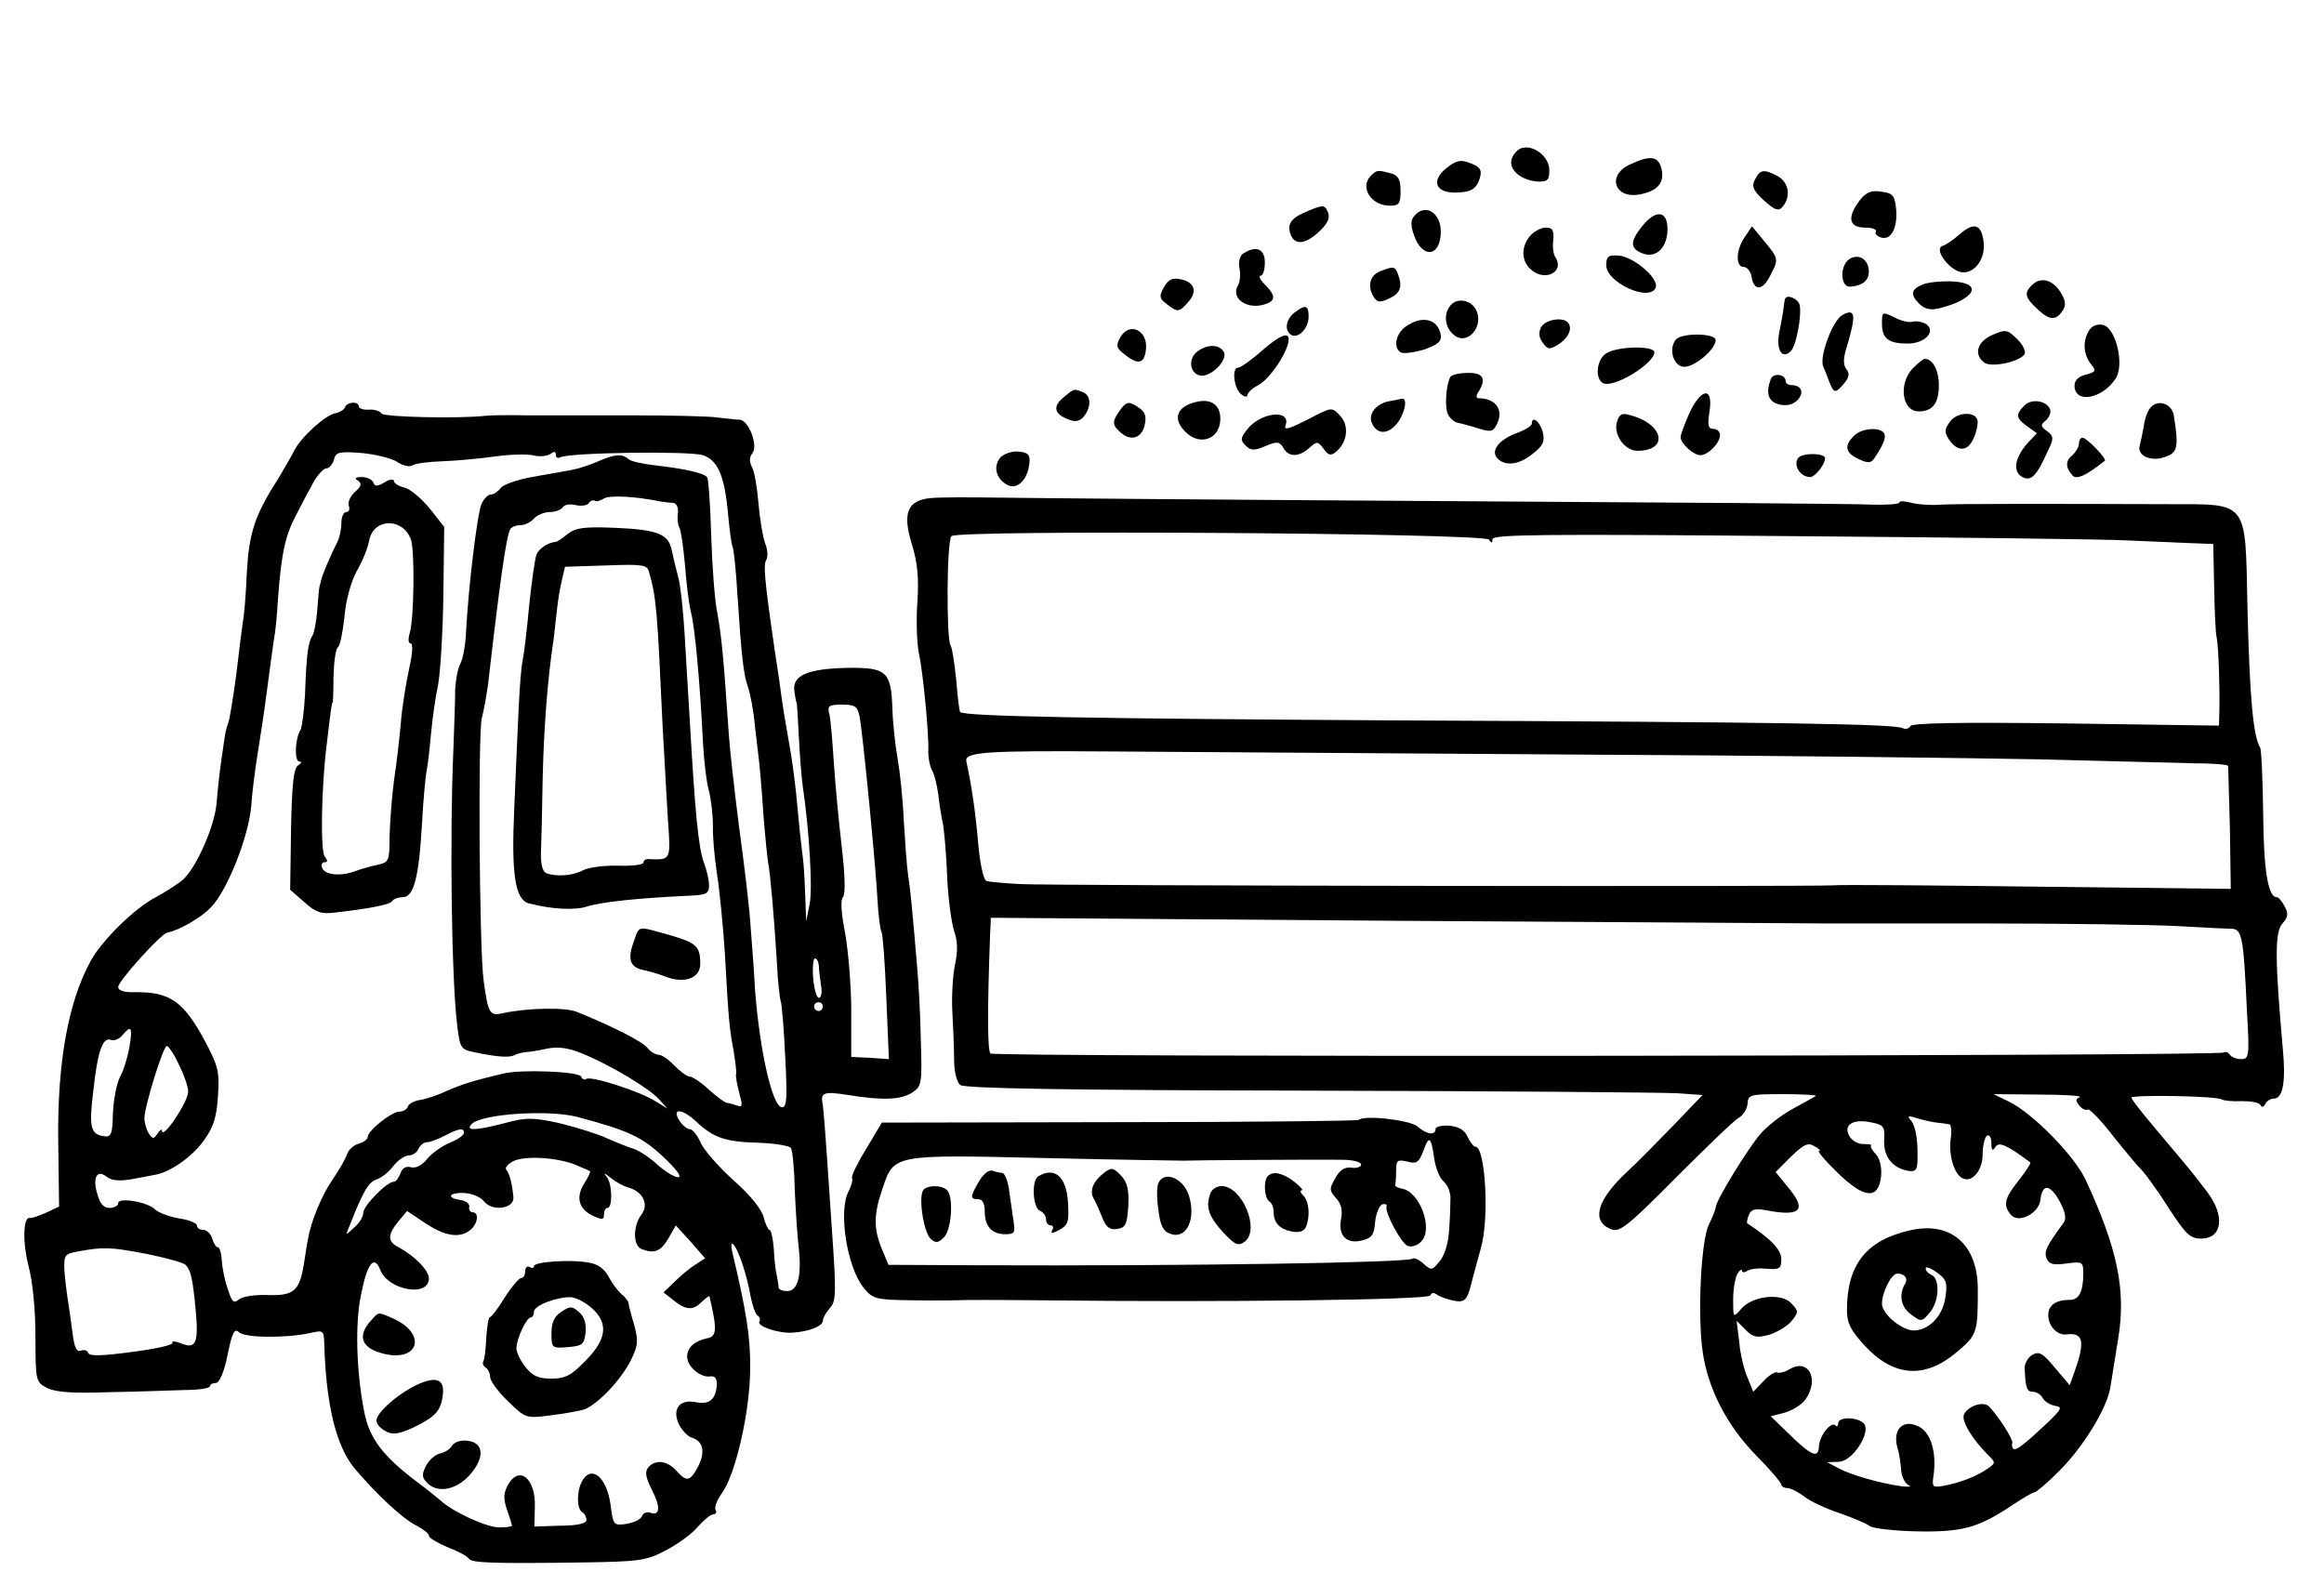 <?xml version="1.0" standalone="no"?>
<!DOCTYPE svg PUBLIC "-//W3C//DTD SVG 20010904//EN"
 "http://www.w3.org/TR/2001/REC-SVG-20010904/DTD/svg10.dtd">
<svg version="1.0" xmlns="http://www.w3.org/2000/svg"
 width="531pt" height="359pt" viewBox="0 0 531 359"
 preserveAspectRatio="xMidYMid meet">
<g transform="translate(0,359) scale(0.1,-0.1)"
fill="#000000" stroke="none">
<path d="M3478 3252 c-9 -2 -20 -13 -24 -25 -8 -25 22 -50 62 -52 20 0 24 4
24 26 0 30 -34 58 -62 51z"/>
<path d="M3305 3206 c-35 -28 -26 -56 19 -56 38 0 51 9 58 36 4 16 -1 23 -22
31 -23 9 -32 7 -55 -11z"/>
<path d="M3726 3215 c-56 -24 -38 -81 22 -69 40 8 56 27 48 59 -7 28 -25 31
-70 10z"/>
<path d="M3132 3188 c-26 -26 1 -68 44 -68 21 0 24 5 24 34 0 26 -5 35 -22 40
-31 8 -32 8 -46 -6z"/>
<path d="M4010 3180 c-8 -15 -5 -24 17 -45 31 -28 38 -30 50 -12 15 23 8 52
-16 65 -31 16 -39 15 -51 -8z"/>
<path d="M4249 3132 c-29 -38 -25 -62 12 -62 16 0 28 -4 25 -9 -3 -5 3 -11 13
-14 23 -6 38 25 33 69 -3 27 -8 33 -33 36 -23 4 -35 -1 -50 -20z"/>
<path d="M2991 3109 c-38 -15 -49 -28 -44 -49 8 -30 31 -31 64 -2 21 19 28 32
24 45 -8 19 -10 20 -44 6z"/>
<path d="M3231 3096 c-8 -9 -8 -22 0 -44 19 -54 60 -49 61 7 1 45 -36 68 -61
37z"/>
<path d="M3752 3073 c-28 -35 -28 -51 1 -62 31 -12 57 13 57 56 0 42 -27 45
-58 6z"/>
<path d="M4478 3055 c-15 -13 -32 -25 -40 -27 -20 -7 16 -56 44 -60 30 -4 56
32 50 71 -5 39 -22 44 -54 16z"/>
<path d="M3497 3052 c-21 -23 -22 -56 -1 -76 31 -31 80 -9 58 26 -5 7 -7 25
-5 40 2 22 -2 28 -17 28 -10 0 -26 -8 -35 -18z"/>
<path d="M3987 3049 c-21 -29 -22 -69 -3 -69 8 0 16 -10 18 -22 5 -33 25 -33
42 1 21 39 20 40 -13 80 l-28 34 -16 -24z"/>
<path d="M2841 3011 c-8 -5 -12 -19 -9 -34 3 -14 1 -31 -3 -38 -19 -32 23 -59
65 -43 21 8 20 20 -4 44 -11 11 -15 20 -10 20 6 0 10 14 10 30 0 31 -19 40
-49 21z"/>
<path d="M3670 2984 c0 -40 100 -85 113 -51 8 21 -51 71 -85 73 -23 2 -28 -2
-28 -22z"/>
<path d="M4227 2999 c-24 -14 -23 -66 1 -64 27 2 42 14 42 34 0 27 -21 42 -43
30z"/>
<path d="M3153 2970 c-24 -10 -29 -35 -14 -59 8 -12 14 -13 35 -3 26 12 31 27
20 56 -7 18 -10 18 -41 6z"/>
<path d="M2659 2933 c-11 -20 -10 -25 7 -38 25 -19 28 -19 49 5 22 24 14 46
-18 52 -19 4 -28 -1 -38 -19z"/>
<path d="M4393 2940 c-27 -11 -29 -23 -7 -45 12 -11 25 -14 43 -10 85 21 104
59 31 62 -25 1 -55 -2 -67 -7z"/>
<path d="M4642 2938 c-18 -18 -15 -28 14 -55 28 -26 42 -26 58 -1 7 12 5 23
-7 42 -19 28 -45 34 -65 14z"/>
<path d="M3311 2888 c-15 -23 -6 -55 18 -68 26 -13 56 20 47 53 -8 32 -49 41
-65 15z"/>
<path d="M4079 2908 c-1 -2 -3 -12 -4 -23 -1 -11 -6 -36 -10 -56 -7 -39 7 -61
27 -41 12 12 25 80 20 105 -3 14 -28 25 -33 15z"/>
<path d="M2958 2876 c-20 -15 -24 -41 -8 -51 16 -10 40 15 40 41 0 27 -7 29
-32 10z"/>
<path d="M4209 2870 c-22 -13 -53 -96 -43 -118 4 -9 8 -19 9 -22 14 -39 17
-41 36 -19 14 16 16 25 8 35 -7 9 -8 23 -1 46 24 79 22 95 -9 78z"/>
<path d="M4300 2851 c0 -35 15 -46 59 -46 40 0 66 29 41 45 -8 5 -22 7 -30 5
-8 -3 -27 2 -42 10 -27 13 -28 13 -28 -14z"/>
<path d="M3212 2844 c-24 -17 -30 -52 -9 -60 7 -2 31 1 53 8 30 11 38 18 36
33 -7 37 -43 45 -80 19z"/>
<path d="M3521 2842 c-6 -12 -5 -23 4 -35 11 -16 16 -16 34 -5 23 14 34 35 25
49 -9 16 -53 10 -63 -9z"/>
<path d="M4771 2831 c-13 -24 -10 -53 8 -75 11 -13 9 -16 -13 -22 -17 -4 -26
-13 -26 -25 0 -42 63 -31 94 16 21 32 0 119 -31 123 -14 2 -26 -4 -32 -17z"/>
<path d="M2559 2818 c-10 -18 -8 -24 12 -39 29 -23 43 -20 47 10 7 46 -38 68
-59 29z"/>
<path d="M4553 2825 c-35 -15 -44 -44 -20 -63 15 -13 82 1 93 19 3 6 -4 22
-17 34 -22 22 -26 23 -56 10z"/>
<path d="M2886 2791 c-26 -23 -51 -41 -57 -41 -15 0 -10 -46 6 -60 8 -7 15 -8
15 -3 0 5 11 16 25 23 32 17 81 98 67 112 -6 6 -26 -5 -56 -31z"/>
<path d="M3829 2814 c-17 -21 -6 -59 17 -62 23 -3 74 39 74 61 0 16 -78 17
-91 1z"/>
<path d="M2736 2787 c-22 -16 -18 -50 6 -55 23 -5 62 33 55 52 -8 19 -37 21
-61 3z"/>
<path d="M3669 2782 c-22 -15 -25 -60 -5 -68 26 -10 116 46 116 71 0 16 -87
14 -111 -3z"/>
<path d="M4370 2748 c-33 -36 -24 -98 14 -98 32 0 46 19 46 60 0 34 -14 60
-32 60 -4 0 -16 -10 -28 -22z"/>
<path d="M3314 2729 c-10 -17 -14 -72 -5 -87 5 -9 15 -17 22 -18 8 -2 29 -7
47 -13 30 -9 34 -8 44 14 13 30 -6 55 -43 55 -6 0 -7 5 -2 13 20 31 13 45 -22
45 -19 0 -38 -4 -41 -9z"/>
<path d="M4046 2724 c-12 -32 -6 -52 19 -58 17 -4 31 -1 41 9 17 16 11 35 -12
35 -8 0 -14 4 -14 9 0 16 -28 20 -34 5z"/>
<path d="M2430 2682 c-26 -21 -21 -39 13 -51 15 -6 25 -3 34 8 17 22 16 48 -3
55 -21 8 -19 9 -44 -12z"/>
<path d="M3860 2646 c-11 -25 -20 -49 -20 -55 0 -14 29 -41 45 -41 18 0 45 28
45 46 0 8 -7 14 -15 14 -12 0 -14 8 -9 40 9 57 -19 54 -46 -4z"/>
<path d="M2735 2672 c-47 -10 -58 -40 -24 -71 31 -29 73 -15 77 26 3 35 -18
53 -53 45z"/>
<path d="M3173 2673 c-28 -5 -47 -29 -39 -48 10 -27 35 -29 56 -5 19 22 28 61
13 59 -5 -1 -18 -4 -30 -6z"/>
<path d="M4625 2663 c-20 -20 -19 -29 7 -47 l22 -16 -21 -22 c-30 -34 -35 -66
-12 -78 20 -11 33 3 60 64 12 24 11 30 -4 41 -15 11 -15 14 -3 24 8 7 13 18
10 26 -8 20 -43 25 -59 8z"/>
<path d="M788 2659 c-2 -5 -11 -11 -21 -13 -22 -3 -79 -54 -95 -86 -7 -14 -24
-43 -37 -65 -53 -82 -66 -123 -71 -213 -2 -48 -6 -98 -9 -112 -2 -14 -9 -68
-15 -120 -7 -52 -15 -102 -18 -110 -3 -8 -6 -19 -7 -25 -1 -5 -5 -32 -9 -60
-4 -27 -9 -72 -11 -99 -4 -52 -45 -146 -76 -175 -11 -10 -39 -28 -63 -41 -47
-24 -123 -98 -149 -146 -51 -93 -76 -231 -74 -410 l2 -151 -30 -14 c-16 -7
-33 -13 -36 -12 -16 5 -18 -53 -4 -109 10 -37 16 -102 16 -163 0 -100 1 -103
26 -116 19 -10 57 -13 142 -10 64 1 142 4 174 5 31 0 57 4 57 9 0 4 6 7 13 7
8 0 19 24 27 64 10 51 16 62 26 52 13 -13 105 -14 162 -2 31 7 32 7 33 -26 4
-138 27 -232 69 -283 50 -59 108 -113 138 -129 18 -9 32 -20 32 -25 0 -5 19
-16 42 -26 24 -9 46 -21 49 -26 6 -10 48 -12 263 -9 127 2 143 4 188 28 27 14
60 38 73 54 13 15 29 28 35 28 6 0 8 5 5 10 -3 6 3 23 15 39 31 44 63 183 64
281 1 74 -8 131 -41 270 -3 14 -2 22 2 17 12 -10 32 -72 40 -119 4 -21 11 -40
16 -44 5 -3 7 -9 4 -14 -6 -10 43 -27 75 -25 38 2 70 15 70 27 0 6 7 19 16 29
15 16 15 35 4 191 -14 210 -18 260 -20 273 -6 29 1 32 58 23 80 -13 121 -11
147 6 21 14 22 21 19 118 -1 57 -5 130 -8 163 -12 144 -16 182 -21 215 -3 19
-7 76 -10 125 -2 50 -9 113 -14 141 -5 28 -11 79 -12 115 -3 85 -13 94 -103
93 -91 -2 -126 -17 -121 -53 2 -14 4 -26 5 -26 1 0 3 -34 5 -75 2 -41 6 -93 9
-115 15 -101 23 -234 16 -270 l-8 -40 -2 55 c-1 30 -3 69 -5 85 -2 17 -7 57
-10 90 -7 82 -15 141 -26 200 -5 28 -11 64 -13 80 -2 17 -9 66 -16 110 -24
165 -26 195 -19 206 4 7 3 24 -3 38 -5 14 -12 55 -15 91 -3 36 -9 73 -15 83
-6 12 -6 23 1 31 14 17 -8 76 -29 77 -8 0 -31 3 -50 5 -19 3 -109 5 -200 5
-91 0 -199 0 -240 0 -41 1 -82 0 -90 -1 -63 -7 -232 -3 -238 5 -4 6 -17 10
-29 9 -13 -1 -23 3 -23 7 0 13 -28 11 -32 -2z m119 -124 c13 -9 29 -13 36 -8
6 4 36 8 67 9 30 1 85 6 121 11 36 5 76 6 90 2 13 -3 30 -1 37 4 8 6 12 6 12
-2 0 -7 5 -9 10 -6 18 11 294 15 326 5 35 -12 50 -48 58 -140 3 -31 7 -62 10
-70 3 -8 8 -58 11 -110 9 -139 14 -182 24 -210 5 -14 13 -54 16 -90 4 -36 9
-74 10 -85 1 -11 6 -62 9 -113 4 -51 9 -101 11 -112 5 -26 14 -128 20 -228 2
-46 7 -86 9 -90 2 -4 7 -60 10 -125 5 -95 4 -117 -7 -117 -22 0 -51 127 -62
270 -2 41 -7 105 -10 143 -2 37 -14 138 -26 225 -11 86 -22 184 -24 217 -12
178 -17 225 -26 274 -6 29 -12 109 -14 177 -2 69 -6 128 -9 133 -6 10 -51 20
-121 28 -27 3 -54 9 -59 14 -14 13 -33 11 -69 -5 -18 -8 -45 -17 -62 -20 -16
-3 -57 -10 -90 -16 -33 -6 -65 -17 -71 -25 -6 -8 -16 -15 -23 -15 -6 0 -16
-10 -21 -22 -10 -24 -30 -193 -35 -289 -1 -30 -7 -64 -13 -75 -6 -11 -11 -38
-12 -60 0 -21 -2 -82 -4 -134 -9 -212 -4 -535 9 -636 6 -48 8 -52 38 -58 51
-11 81 -13 92 -7 6 3 17 6 25 7 8 0 31 4 50 8 26 5 48 2 80 -11 64 -26 154
-80 176 -105 l19 -21 -26 16 c-33 22 -147 59 -159 52 -4 -3 -10 -1 -12 5 -4
12 -140 17 -178 7 -14 -3 -41 -10 -60 -15 -19 -5 -51 -16 -70 -25 -19 -9 -46
-18 -59 -20 -14 -2 -27 -9 -29 -15 -2 -7 -11 -12 -20 -12 -19 -1 -72 -44 -72
-58 0 -5 -9 -12 -20 -15 -11 -3 -23 -13 -27 -24 -3 -10 -18 -36 -33 -58 -25
-36 -50 -97 -56 -135 -2 -8 -6 -35 -10 -60 -10 -60 -23 -71 -83 -69 -28 1 -57
-3 -65 -10 -12 -10 -16 -6 -25 22 -7 19 -13 48 -14 65 -1 18 -5 32 -9 32 -4 0
-10 9 -13 20 -3 11 -13 20 -21 20 -8 0 -14 4 -14 10 0 5 -18 13 -41 16 -22 4
-46 13 -54 20 -17 18 -85 29 -85 15 0 -6 -9 -11 -20 -11 -13 0 -22 10 -28 33
-11 37 0 56 22 38 10 -8 28 -10 53 -6 21 4 45 8 53 10 37 5 87 40 115 78 23
32 30 54 33 103 4 55 0 69 -28 122 -50 94 -81 116 -162 115 -25 -1 -38 4 -38
12 0 13 98 122 112 124 29 6 77 34 100 58 38 39 86 162 92 231 2 31 9 86 15
122 6 36 16 103 22 150 6 47 13 96 15 110 3 14 7 54 9 90 8 109 17 148 44 198
11 21 27 52 37 70 10 17 23 32 30 32 6 0 14 9 17 20 4 17 12 19 63 15 32 -3
68 -12 81 -20z m603 -91 c8 -1 21 -3 28 -3 8 -1 12 -10 11 -23 -2 -13 0 -28 3
-33 4 -6 9 -44 13 -85 3 -41 9 -91 14 -110 9 -36 20 -156 27 -293 2 -42 8 -94
14 -115 5 -21 9 -56 9 -78 -1 -21 3 -70 9 -109 6 -38 14 -119 18 -180 9 -164
11 -176 20 -225 4 -25 7 -49 6 -53 -2 -5 2 -24 7 -44 8 -29 8 -34 -5 -29 -9 3
-19 6 -23 6 -4 0 -23 14 -41 30 -18 17 -38 30 -44 30 -6 0 -22 12 -35 25 -13
14 -29 25 -36 25 -7 0 -19 7 -26 16 -12 15 -82 50 -161 82 -26 11 -114 9 -169
-3 -30 -7 -34 -1 -44 75 -10 69 -13 572 -4 600 4 14 10 48 14 75 27 236 42
342 51 356 3 5 13 9 23 9 10 0 24 7 31 15 7 8 23 15 36 15 12 0 26 5 30 11 3
6 17 8 29 5 13 -3 27 -1 30 4 4 6 10 8 14 6 4 -3 13 0 21 5 13 8 72 5 130 -7z
m454 -491 c7 -36 37 -340 41 -420 2 -35 6 -67 9 -72 3 -4 8 -72 11 -149 l6
-142 -43 3 -43 2 0 105 c0 58 -7 138 -14 178 -9 45 -11 76 -5 82 6 6 5 50 -3
117 -7 60 -15 146 -18 193 -3 47 -7 95 -10 108 -5 19 -2 22 29 22 30 0 35 -4
40 -27z m-93 -570 c0 -10 3 -30 5 -45 3 -16 0 -28 -5 -28 -5 0 -11 20 -13 45
-2 25 0 45 4 45 5 0 8 -8 9 -17z m9 -93 c0 -5 -4 -10 -10 -10 -5 0 -10 5 -10
10 0 6 5 10 10 10 6 0 10 -4 10 -10z m-1584 -91 c-4 -23 -13 -54 -22 -70 -8
-16 -15 -54 -16 -84 -1 -47 -4 -54 -21 -51 -30 4 -34 21 -24 102 10 93 22 125
40 118 8 -3 20 2 27 11 20 24 23 18 16 -26z m113 -42 c12 -24 21 -51 21 -61 0
-24 -60 -113 -60 -89 0 4 -5 1 -10 -7 -9 -13 -11 -13 -20 0 -5 8 -10 24 -10
35 0 27 43 165 51 165 4 0 17 -19 28 -43z m910 -119 c116 -31 147 -45 195 -90
30 -28 45 -47 36 -48 -9 0 -30 13 -48 29 -17 16 -42 32 -54 36 -13 4 -41 15
-63 25 -22 10 -71 25 -108 34 -60 13 -75 13 -123 0 -69 -18 -92 -18 -76 -2 23
23 175 33 241 16z m271 -10 c40 -38 68 -47 141 -49 38 -1 73 -7 76 -12 4 -6 8
-50 9 -97 2 -47 6 -106 9 -132 7 -62 -2 -98 -26 -98 -10 0 -19 3 -20 8 0 4 -2
16 -4 27 -3 11 -6 39 -7 62 -2 24 -6 43 -10 43 -3 0 -9 13 -13 28 -4 18 -30
51 -70 86 -35 32 -69 71 -75 87 -7 16 -18 29 -24 29 -6 0 -17 9 -24 20 -18 29
7 27 38 -2z m-530 -27 c0 -5 -15 -15 -32 -22 -18 -7 -41 -24 -52 -37 -12 -15
-26 -22 -37 -19 -12 3 -20 -2 -24 -14 -4 -10 -10 -19 -15 -19 -16 0 -70 -55
-70 -71 0 -9 -9 -24 -21 -34 -20 -19 -20 -19 -10 5 30 77 43 99 61 105 11 3
28 17 39 31 10 13 26 24 35 24 9 0 19 7 22 15 4 8 12 15 19 15 7 0 26 7 41 15
33 17 44 19 44 6z m254 -72 c17 -7 32 -14 34 -15 2 -1 -4 -14 -13 -28 -20 -31
-13 -59 20 -74 21 -10 25 -9 25 3 0 8 3 15 8 15 12 0 11 54 -1 70 -9 11 -7 11
8 -1 11 -9 30 -20 43 -23 32 -10 45 -39 27 -62 -19 -26 -19 -70 1 -78 29 -11
43 -6 61 24 l17 30 34 -37 33 -38 -23 -15 c-13 -8 -34 -26 -47 -39 l-25 -24
23 -18 c28 -23 45 -24 65 -3 9 8 16 14 17 12 18 -77 17 -92 -6 -96 -28 -6 -45
-21 -45 -42 0 -22 30 -48 52 -45 11 2 16 -4 16 -18 -2 -34 -17 -47 -47 -41
-38 8 -56 -15 -40 -50 7 -14 20 -28 30 -31 26 -8 31 -33 14 -66 -18 -34 -26
-36 -50 -9 -21 23 -48 26 -64 7 -8 -10 -6 -23 9 -52 20 -39 18 -60 -5 -51 -7
2 -16 -1 -18 -8 -3 -8 -19 -15 -36 -18 -29 -4 -30 -3 -36 44 -8 58 -39 89 -61
60 -16 -20 -18 -68 -4 -77 6 -3 10 -12 10 -18 0 -8 -21 -13 -60 -13 l-59 -2 1
43 c3 67 -36 99 -62 51 -10 -19 -10 -32 -1 -57 6 -17 11 -34 11 -35 0 -2 -13
-4 -29 -4 -30 0 -107 36 -135 62 -8 7 -29 24 -48 38 -84 63 -114 103 -126 165
-18 92 -21 203 -7 267 14 72 30 92 44 56 18 -46 111 -63 111 -19 0 18 -32 51
-69 71 -26 13 -26 28 -1 59 l20 24 42 -28 c45 -30 79 -35 103 -15 17 14 20 40
5 40 -6 0 -9 6 -8 12 2 7 -7 14 -19 16 -35 5 -27 18 9 16 18 -1 37 -10 44 -19
18 -24 70 -17 67 10 -3 32 -9 54 -16 62 -4 4 2 12 14 19 26 14 99 10 143 -7z
m-979 -204 c44 -9 84 -20 89 -25 12 -12 16 -30 23 -102 7 -76 1 -91 -32 -78
-14 6 -24 6 -21 2 3 -5 -38 -14 -92 -21 -66 -9 -97 -10 -100 -3 -2 6 -9 9 -17
6 -10 -4 -15 7 -19 38 -3 24 -8 59 -11 78 -3 19 -7 51 -8 70 -1 33 1 35 33 41
57 10 71 10 155 -6z"/>
<path d="M818 2492 c9 -7 8 -13 -7 -26 -11 -10 -17 -24 -14 -32 3 -8 0 -14 -6
-14 -6 0 -11 -11 -11 -25 0 -14 -4 -33 -9 -43 -15 -29 -35 -76 -37 -87 -1 -5
-3 -12 -4 -15 -1 -3 -3 -26 -5 -53 -2 -26 -7 -53 -11 -59 -10 -15 -14 -45 -17
-134 -2 -39 -7 -75 -10 -81 -13 -20 -15 -73 -3 -73 6 0 5 -4 -3 -9 -10 -6 -14
-43 -16 -146 l-2 -138 32 -28 c27 -24 39 -28 71 -24 79 9 125 18 130 26 3 5
14 9 24 9 25 0 37 43 44 165 3 55 8 111 11 125 3 14 7 52 10 85 3 33 10 83 16
110 5 28 11 120 12 205 l2 156 -33 42 c-19 23 -45 45 -58 48 -13 3 -24 10 -24
15 0 5 -10 4 -21 -3 -17 -10 -23 -10 -26 0 -3 6 -14 12 -26 12 -15 0 -18 -3
-9 -8z m121 -135 c9 -27 7 -184 -3 -214 -4 -14 -3 -23 2 -23 6 0 5 -22 -3 -57
-7 -32 -16 -87 -19 -123 -3 -36 -10 -96 -16 -135 -5 -38 -9 -96 -10 -127 0
-55 -1 -58 -27 -64 -16 -3 -39 -10 -53 -15 -33 -12 -68 -8 -74 8 -3 7 0 13 6
13 7 0 7 4 0 13 -10 12 -8 153 4 252 10 84 12 100 14 100 1 0 2 27 2 60 1 33
5 63 10 66 5 3 11 34 15 69 3 38 15 81 28 105 13 22 26 54 29 72 11 50 77 50
95 0z"/>
<path d="M1297 2370 c-12 -10 -24 -18 -27 -18 -19 -2 -39 -16 -44 -29 -4 -9
-11 -61 -17 -117 -5 -56 -12 -112 -15 -126 -3 -14 -7 -63 -9 -110 -2 -47 -7
-149 -10 -227 -7 -151 2 -208 33 -217 49 -13 105 -17 134 -7 32 10 117 19 225
24 47 2 53 4 53 24 0 12 -5 34 -11 50 -13 33 -21 116 -33 328 -4 61 -9 151
-12 200 -3 50 -9 106 -14 125 -5 19 -12 47 -15 62 -7 38 -33 48 -131 52 -69 3
-89 0 -107 -14z m186 -87 c17 -59 19 -92 31 -353 4 -69 9 -164 12 -212 7 -94
7 -93 -43 -91 -7 1 -13 -3 -13 -8 0 -5 -26 -8 -57 -7 -32 1 -68 -4 -80 -10
-23 -13 -62 -16 -85 -7 -8 3 -13 21 -12 48 1 23 3 101 4 172 3 118 11 222 25
315 2 19 6 51 8 70 2 19 7 49 11 65 l7 30 93 3 c84 3 95 2 99 -15z"/>
<path d="M1450 1444 c-17 -44 -12 -63 18 -70 15 -3 39 -10 54 -16 43 -16 78
-3 78 30 0 40 -9 48 -72 66 -71 20 -67 21 -78 -10z"/>
<path d="M1220 697 c0 -5 -4 -5 -10 -2 -5 3 -10 -1 -10 -9 0 -9 -4 -16 -9 -16
-5 0 -22 -20 -38 -45 -15 -25 -31 -45 -34 -45 -3 0 -6 -21 -8 -47 -1 -26 -4
-50 -7 -54 -2 -4 0 -10 6 -14 5 -3 10 -13 10 -22 0 -8 18 -33 41 -55 40 -39
41 -39 97 -32 31 4 66 10 78 14 30 12 82 66 105 111 17 35 18 44 8 82 -7 23
-13 46 -13 50 -1 5 -8 14 -16 20 -8 7 -21 24 -29 39 -9 18 -25 30 -45 33 -41
8 -126 2 -126 -8z m130 -94 c41 -35 37 -72 -11 -121 -34 -35 -47 -42 -79 -42
-30 0 -43 6 -59 26 -12 15 -21 34 -21 43 0 22 23 71 33 71 4 0 7 6 7 13 0 14
52 34 85 33 11 -1 31 -11 45 -23z"/>
<path d="M1283 593 c-17 -11 -23 -25 -23 -50 0 -33 1 -34 38 -31 33 3 37 6 40
34 2 19 -3 36 -15 46 -16 14 -20 14 -40 1z"/>
<path d="M847 572 c-30 -33 -22 -60 22 -73 86 -26 111 42 28 79 -35 15 -31 15
-50 -6z"/>
<path d="M941 420 c-42 -23 -81 -60 -81 -76 0 -7 9 -18 21 -24 16 -9 29 -7 63
8 51 25 64 38 68 77 4 37 -20 42 -71 15z"/>
<path d="M1033 287 c-4 -8 -17 -16 -28 -18 -11 -3 -25 -15 -32 -29 -10 -20 -9
-27 5 -40 24 -23 68 -13 98 23 32 38 29 71 -8 75 -15 2 -30 -3 -35 -11z"/>
<path d="M2563 2658 c-21 -28 -23 -37 -7 -52 24 -25 51 -20 59 11 5 20 2 31
-11 40 -22 16 -29 16 -41 1z"/>
<path d="M4913 2658 c-6 -7 -13 -26 -15 -43 -3 -16 -7 -36 -9 -43 -7 -23 26
-38 58 -26 29 10 31 22 20 94 -4 28 -37 39 -54 18z"/>
<path d="M2987 2631 c-39 -20 -54 -25 -50 -14 15 39 -57 32 -88 -9 -15 -19
-15 -24 -3 -36 12 -12 20 -12 46 -1 26 11 32 10 40 -4 12 -22 36 -22 60 0 17
15 19 15 32 -2 11 -16 17 -17 29 -7 26 22 30 60 9 82 -19 21 -19 20 -75 -9z"/>
<path d="M3694 2624 c-7 -29 19 -64 47 -64 74 0 60 63 -19 82 -17 5 -23 1 -28
-18z"/>
<path d="M4455 2626 c-12 -17 -13 -23 -2 -40 20 -30 44 -28 57 4 7 16 10 34 8
41 -7 20 -48 17 -63 -5z"/>
<path d="M3500 2622 c0 -5 -16 -15 -36 -22 -41 -16 -59 -41 -42 -58 18 -18 50
-14 81 12 23 18 27 28 22 49 -7 25 -25 38 -25 19z"/>
<path d="M4236 2594 c-23 -22 -20 -39 11 -53 21 -10 28 -9 35 1 22 33 28 49
23 58 -10 15 -52 12 -69 -6z"/>
<path d="M4750 2576 c0 -7 -7 -19 -15 -26 -16 -13 -16 -28 0 -46 9 -11 31 -1
74 33 6 4 -41 53 -51 53 -4 0 -8 -6 -8 -14z"/>
<path d="M2287 2546 c-18 -19 -13 -48 13 -63 22 -14 48 9 52 48 2 19 -2 25
-23 27 -15 2 -33 -4 -42 -12z"/>
<path d="M4109 2544 c-13 -16 4 -44 27 -44 11 0 34 29 34 43 0 12 -51 13 -61
1z"/>
<path d="M2127 2452 c-54 -5 -66 -34 -43 -107 12 -40 16 -75 12 -132 -3 -43
-1 -96 4 -118 9 -42 23 -184 21 -223 0 -13 3 -31 8 -41 6 -10 12 -35 15 -57 2
-21 7 -50 10 -64 3 -14 8 -68 10 -120 2 -52 10 -109 16 -127 8 -23 9 -46 2
-77 -5 -24 -8 -73 -6 -108 2 -34 4 -84 4 -109 0 -27 6 -52 14 -58 9 -8 241
-12 797 -13 431 -1 810 -4 842 -6 l57 -4 -67 -70 c-38 -39 -85 -87 -107 -107
-68 -64 -81 -112 -34 -130 19 -7 38 8 148 119 69 69 133 131 143 136 10 6 19
20 20 32 1 21 6 22 81 22 44 0 77 -2 75 -4 -2 -2 -25 -14 -50 -28 -25 -13 -59
-39 -76 -58 -30 -35 -103 -154 -103 -169 0 -4 -7 -22 -15 -38 -19 -37 -27
-213 -14 -296 13 -83 55 -164 121 -232 32 -32 58 -63 58 -67 0 -4 6 -8 14 -8
7 0 24 -9 38 -19 13 -11 50 -28 80 -38 31 -11 63 -24 70 -30 7 -5 56 -11 108
-12 104 -2 140 8 218 60 24 16 46 29 50 29 4 0 29 21 55 47 56 55 112 146 119
194 3 19 11 69 18 112 18 109 -2 205 -75 362 -26 55 -120 151 -175 178 l-35
17 105 -1 c58 0 99 -3 92 -6 -10 -4 -10 -8 -1 -19 6 -8 15 -12 19 -9 4 2 29
-23 56 -58 27 -34 57 -70 67 -80 9 -9 38 -49 62 -87 39 -60 49 -70 74 -70 49
0 56 52 13 108 -31 41 -32 42 -112 137 -33 39 -60 73 -60 77 0 7 193 4 206 -4
5 -3 26 -5 47 -4 20 0 39 -3 42 -9 3 -6 7 -5 11 3 3 6 12 12 20 12 20 0 27 39
20 112 -18 203 -19 268 -1 288 13 14 14 23 5 39 -6 12 -14 21 -18 21 -20 0
-30 62 -31 192 -1 78 -4 145 -7 150 -16 26 -24 116 -29 325 -5 240 3 231 -178
231 -290 1 -484 1 -522 -1 -22 -2 -52 0 -67 4 -16 4 -28 5 -28 1 0 -4 -28 -6
-62 -5 -35 2 -472 5 -973 8 -500 3 -962 7 -1025 8 -63 1 -132 1 -153 -1z
m1275 -95 c6 -9 8 -8 8 1 0 11 122 12 683 7 375 -3 723 -7 772 -10 50 -2 113
-5 141 -6 l51 -2 2 -97 c1 -54 3 -107 6 -118 4 -22 7 -107 6 -164 l-1 -36
-349 5 c-247 3 -351 1 -356 -6 -3 -6 -11 -8 -17 -5 -16 10 -282 14 -1163 18
-689 4 -981 9 -991 19 -2 1 -6 34 -9 72 -4 38 -9 74 -13 80 -10 15 -9 239 2
250 13 15 1219 7 1228 -8z m188 -491 c437 -2 919 -8 1070 -11 151 -4 310 -8
352 -9 43 0 78 -3 79 -6 0 -3 2 -67 4 -143 l2 -138 -436 5 c-240 3 -454 5
-476 3 -63 -3 -1783 -1 -1855 3 -36 2 -70 5 -76 7 -7 2 -15 41 -19 86 -6 71
-15 132 -27 187 -5 22 43 25 327 23 143 -1 618 -4 1055 -7z m580 -386 c8 0
170 0 360 0 190 0 390 -3 445 -6 55 -3 110 -6 122 -6 26 0 29 -16 37 -190 6
-102 5 -108 -14 -108 -10 0 -22 5 -25 10 -4 6 -10 8 -15 5 -14 -8 -2808 -11
-2817 -2 -7 7 -7 103 -1 266 l2 44 945 -7 c521 -3 953 -6 961 -6z m255 -455
c11 -1 24 -3 29 -4 4 0 6 -16 3 -33 -5 -35 7 -78 25 -89 22 -14 48 15 48 53 0
20 5 40 10 43 6 3 10 -4 10 -17 0 -17 3 -19 9 -9 8 13 25 6 80 -35 2 -2 -11
-21 -28 -43 -31 -39 -35 -55 -16 -77 17 -20 63 3 67 34 4 38 22 37 44 -3 13
-24 16 -39 9 -49 -39 -53 -45 -65 -39 -81 6 -14 15 -16 45 -12 37 5 39 4 39
-23 0 -41 -10 -60 -30 -60 -33 0 -50 -12 -50 -35 0 -25 21 -47 42 -44 39 5 43
-17 16 -91 l-9 -25 -34 40 c-28 34 -36 38 -52 29 -10 -6 -17 -20 -17 -30 2
-46 5 -54 19 -54 7 0 18 -6 22 -14 4 -8 17 -16 28 -18 18 -3 16 -7 -16 -38
-53 -50 -73 -66 -79 -60 -3 3 -4 9 -2 13 2 8 -31 60 -53 83 -13 14 -50 1 -58
-19 -5 -15 19 -55 56 -92 17 -17 17 -18 -2 -31 -24 -17 -63 -32 -100 -39 -26
-4 -27 -3 -23 25 7 51 -6 96 -33 110 -36 19 -61 -5 -50 -47 5 -15 8 -39 9 -53
1 -14 8 -28 16 -33 9 -4 3 -5 -15 -3 -50 7 -116 26 -144 41 l-26 14 26 1 c32
0 76 69 57 88 -15 15 -58 15 -58 0 0 -6 -3 -9 -6 -5 -10 10 -36 -22 -38 -47
-1 -30 -17 -23 -72 31 l-38 37 31 8 c18 5 39 18 48 30 33 47 7 96 -37 69 -10
-6 -22 -9 -27 -7 -4 3 -19 -6 -31 -19 l-24 -25 -13 32 c-8 18 -17 55 -19 81
l-6 49 21 -21 c17 -17 25 -18 53 -11 18 6 41 19 51 31 17 21 17 23 0 41 -23
25 -90 17 -115 -13 -18 -21 -18 -20 -18 22 0 24 5 51 10 59 5 8 10 11 10 7 0
-5 6 -5 12 -1 7 5 27 7 45 5 29 -2 33 0 33 22 0 21 -22 45 -78 82 -1 1 0 10 4
19 5 13 14 15 38 11 81 -16 96 0 50 54 l-27 33 35 35 c30 29 39 33 54 24 11
-6 15 -11 10 -11 -4 0 14 -22 41 -48 62 -61 95 -64 101 -10 2 22 -3 41 -12 51
-8 8 -13 17 -11 19 3 3 -5 4 -16 4 -12 -1 -26 7 -32 16 -17 26 4 42 46 34 31
-6 34 -9 32 -42 -1 -37 18 -62 54 -69 16 -3 21 1 22 18 2 46 -3 82 -14 96 -10
11 -8 13 13 6 14 -4 34 -9 45 -10z"/>
<path d="M4365 779 c-100 -22 -145 -78 -145 -182 0 -30 8 -46 40 -81 66 -72
137 -77 209 -17 49 41 50 45 50 145 0 102 -61 156 -154 135z m80 -153 c-6 -43
-37 -75 -72 -76 -28 0 -73 38 -73 61 0 27 22 69 35 69 17 0 25 -11 18 -23 -15
-25 -10 -53 13 -70 24 -18 25 -18 44 5 21 25 23 77 3 85 -7 3 -13 9 -13 15 0
5 11 1 25 -9 22 -16 25 -23 20 -57z"/>
<path d="M3104 1031 c-2 -2 -248 -5 -546 -5 l-543 -1 -36 -60 c-20 -33 -35
-63 -32 -67 2 -4 -2 -18 -8 -30 -24 -44 -4 -173 34 -220 21 -26 27 -28 112
-29 50 -1 95 0 100 0 6 1 91 1 190 0 428 -5 890 1 893 11 3 7 8 7 15 2 7 -5
24 -11 39 -14 26 -5 31 1 43 52 2 8 11 40 19 70 19 66 10 230 -13 230 -4 0
-12 10 -18 23 -7 15 -20 23 -42 25 -17 1 -31 -2 -31 -8 0 -15 -21 -12 -41 6
-17 15 -123 27 -135 15z m173 -88 c3 -21 12 -45 22 -53 9 -8 16 -26 15 -40 0
-14 -1 -45 -3 -70 -1 -26 -9 -55 -20 -70 -19 -23 -20 -24 -39 -7 -10 9 -21 14
-25 11 -9 -9 -514 -17 -994 -15 l-203 1 -15 36 c-19 46 -19 79 1 137 27 80 22
79 372 71 169 -4 312 -6 317 -6 14 1 312 3 363 2 23 0 42 -5 42 -11 0 -5 -10
-9 -22 -7 -15 2 -27 -5 -37 -24 -14 -24 -14 -28 2 -46 12 -13 15 -28 11 -48
-7 -37 13 -58 49 -48 21 5 27 13 29 42 2 19 9 37 16 40 7 2 12 0 10 -5 -4 -14
34 -85 49 -90 8 -3 22 1 30 10 29 28 -3 115 -44 121 -10 2 -17 6 -15 9 1 4 2
19 2 33 0 23 3 25 25 20 22 -6 27 -2 37 24 13 37 18 33 25 -17z"/>
<path d="M2237 891 c-21 -36 -21 -41 -2 -41 10 0 15 -10 15 -28 0 -34 16 -52
47 -52 22 0 23 3 18 35 -3 19 -7 51 -10 70 -3 19 -10 35 -15 35 -4 0 -14 2
-22 5 -8 3 -21 -7 -31 -24z"/>
<path d="M2525 912 c-26 -19 -36 -41 -27 -59 6 -10 15 -31 21 -46 8 -21 17
-28 34 -25 19 3 22 10 25 52 2 35 -2 53 -14 67 -19 21 -24 22 -39 11z"/>
<path d="M2372 902 c-16 -11 -12 -73 5 -79 7 -3 13 -11 13 -19 0 -8 5 -14 11
-14 5 0 7 -5 3 -11 -4 -8 0 -8 15 0 22 12 24 19 21 66 -4 57 -31 80 -68 57z"/>
<path d="M2897 903 c-11 -10 -8 -51 3 -58 6 -3 10 -14 10 -23 0 -26 13 -40 42
-46 18 -3 28 1 32 11 10 24 7 58 -6 71 -7 7 -8 12 -4 12 5 0 -3 9 -17 20 -26
20 -48 25 -60 13z"/>
<path d="M2646 885 c-3 -9 -3 -36 1 -61 4 -34 11 -48 27 -53 37 -14 60 34 42
89 -14 40 -58 56 -70 25z"/>
<path d="M2108 868 c-9 -24 4 -97 19 -109 11 -10 17 -9 30 4 16 16 22 84 9
105 -10 16 -53 15 -58 0z"/>
<path d="M2766 864 c-12 -31 -5 -52 27 -88 29 -31 36 -34 51 -23 36 27 -6 127
-53 127 -10 0 -22 -7 -25 -16z"/>
</g>
</svg>

